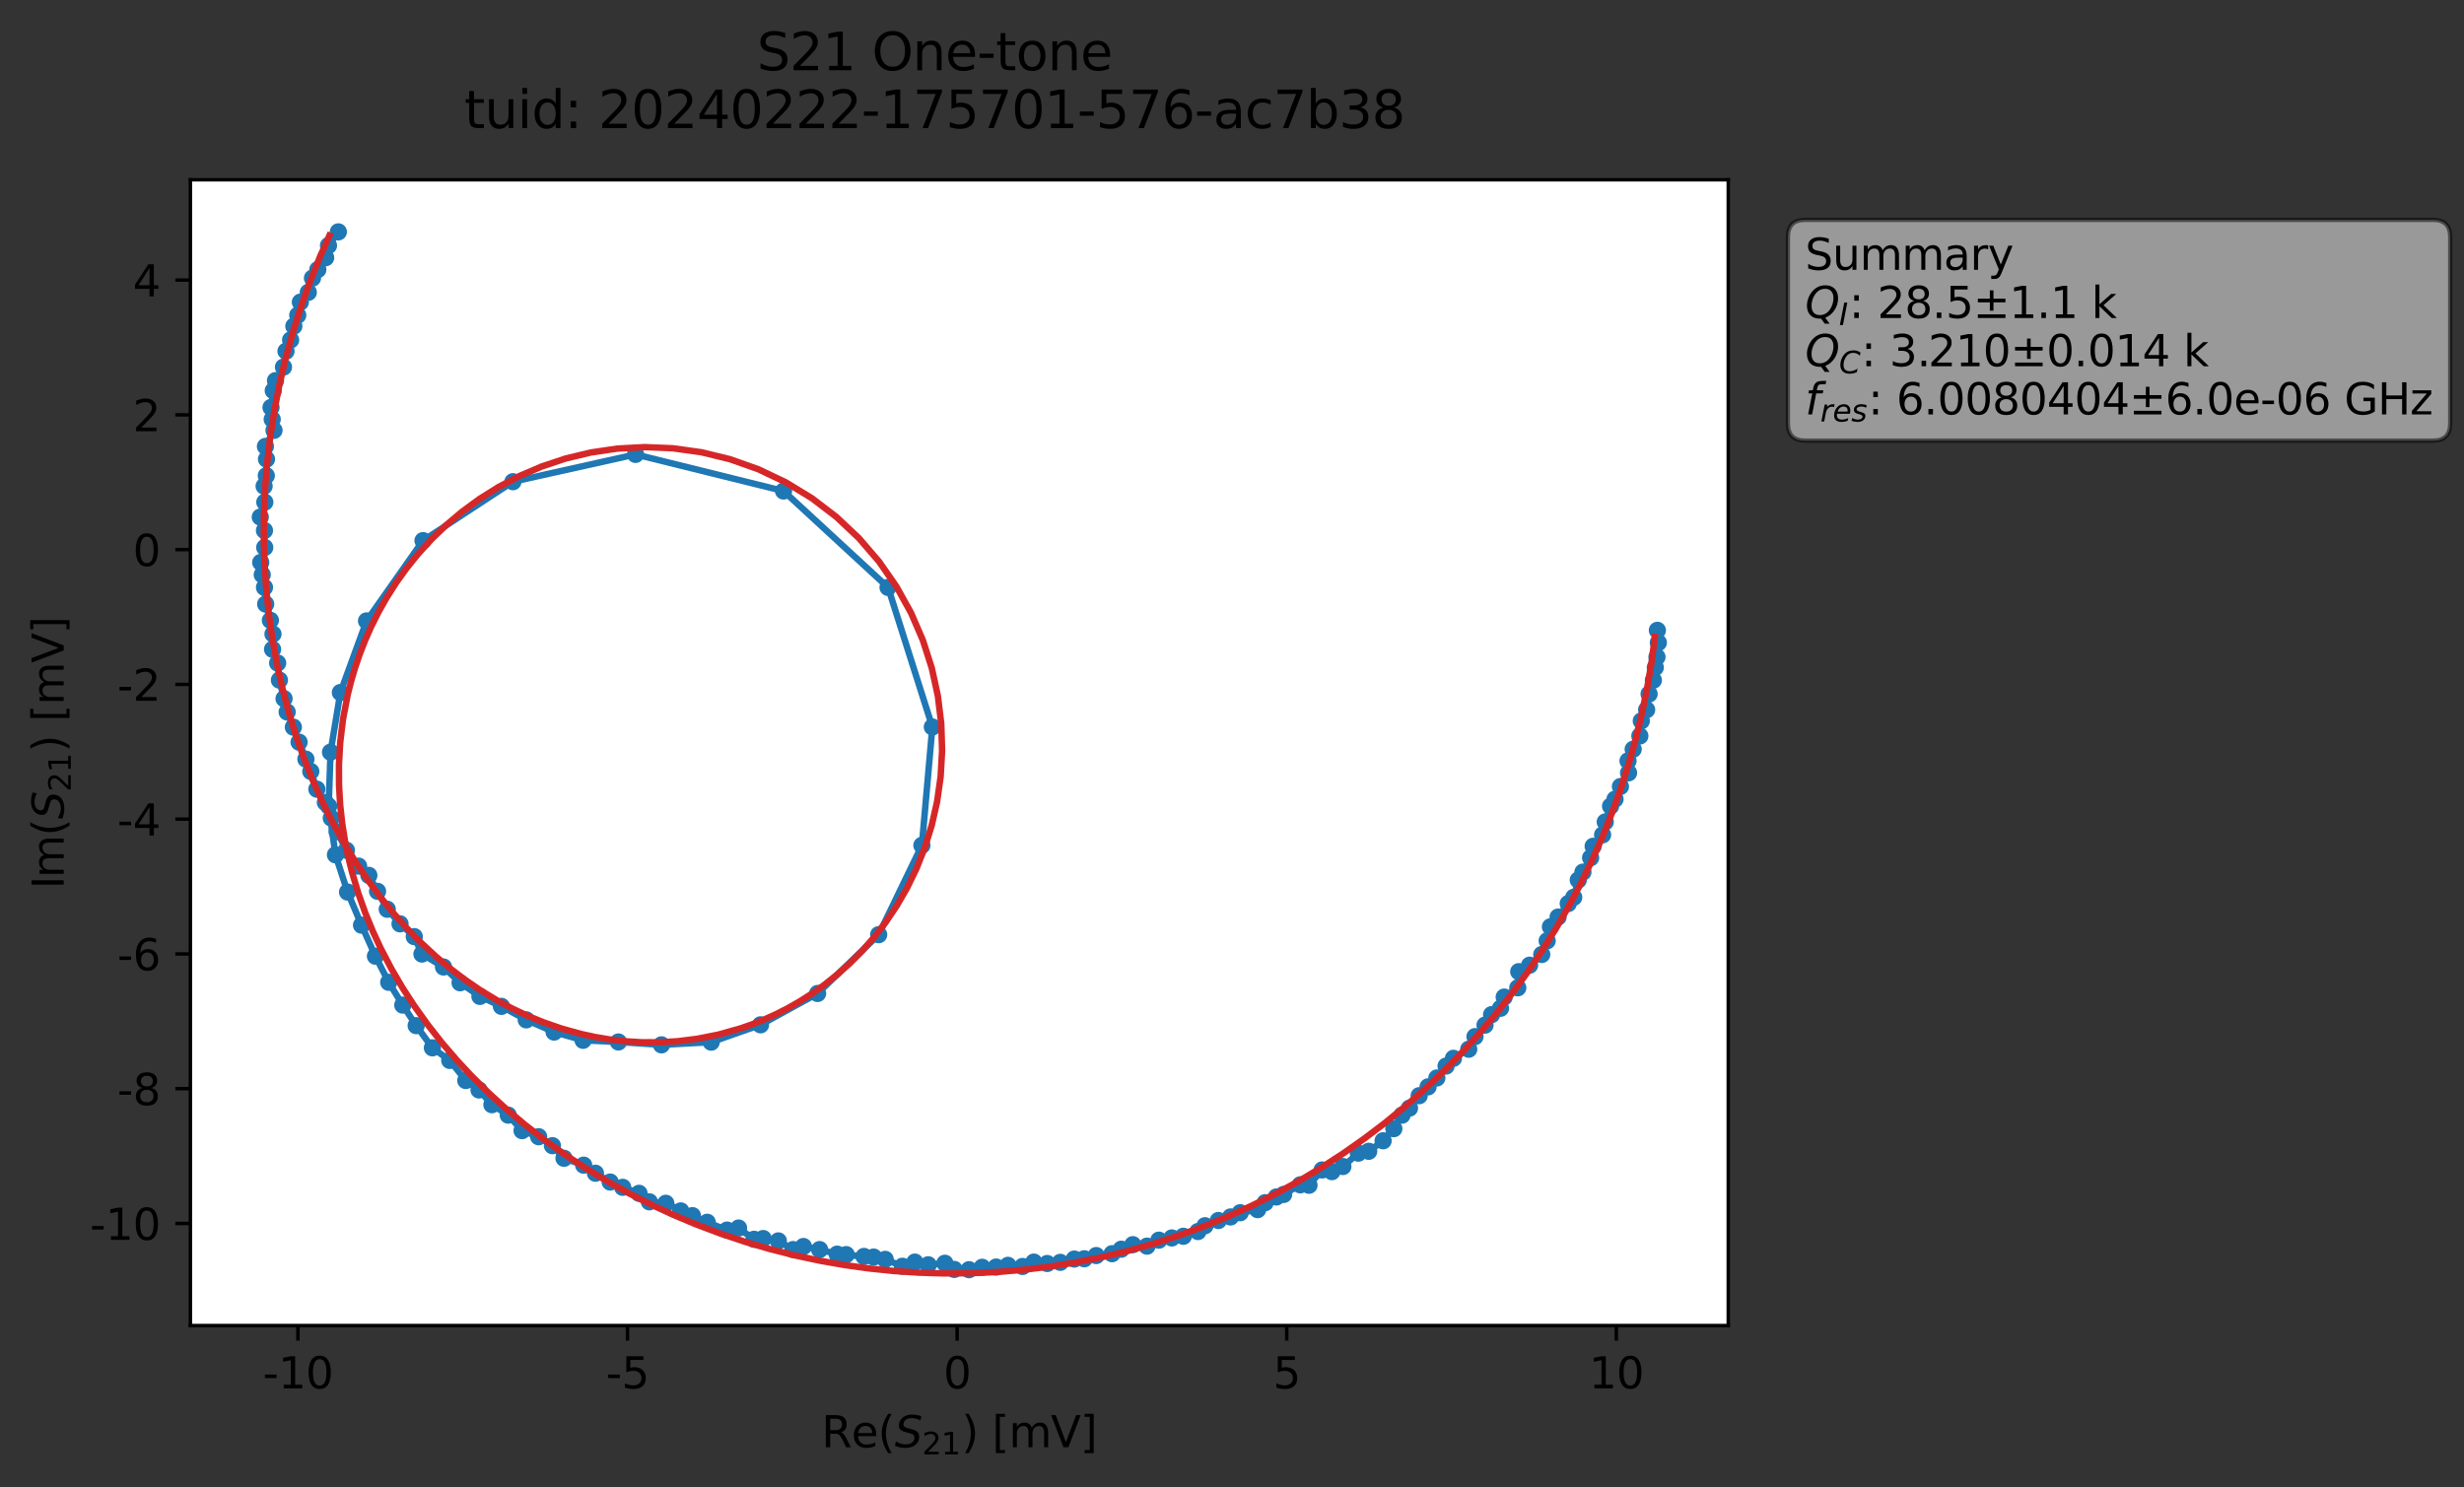 <?xml version="1.0" encoding="utf-8" standalone="no"?>
<!DOCTYPE svg PUBLIC "-//W3C//DTD SVG 1.1//EN"
  "http://www.w3.org/Graphics/SVG/1.1/DTD/svg11.dtd">
<svg xmlns:xlink="http://www.w3.org/1999/xlink" width="572.187pt" height="345.428pt" viewBox="0 0 572.187 345.428" xmlns="http://www.w3.org/2000/svg" version="1.1">
 <rect x="0" y="0" width="572.187" height="345.428" fill="#333333" stroke="none"/>
 <defs>
  <style type="text/css">*{stroke-linejoin: round; stroke-linecap: butt}</style>
 </defs>
 <g id="figure_1">
  <g id="patch_1">
   <path d="M 0 345.428 
L 572.187 345.428 
L 572.187 -0 
L 0 -0 
L 0 345.428 
z
" style="fill: none; opacity: 0"/>
  </g>
  <g id="axes_1">
   <g id="patch_2">
    <path d="M 44.211 307.872 
L 401.331 307.872 
L 401.331 41.76 
L 44.211 41.76 
z
" style="fill: #ffffff"/>
   </g>
   <g id="matplotlib.axis_1">
    <g id="xtick_1">
     <g id="line2d_1">
      <defs>
       <path id="m7e0d17cc05" d="M 0 0 
L 0 3.5 
" style="stroke: #000000; stroke-width: 0.8"/>
      </defs>
      <g>
       <use xlink:href="#m7e0d17cc05" x="69.181" y="307.872" style="stroke: #000000; stroke-width: 0.8"/>
      </g>
     </g>
     <g id="text_1">
      <!-- -10 -->
      <g transform="translate(61.014 322.47) scale(0.1 -0.1)">
       <defs>
        <path id="DejaVuSans-2d" d="M 313 2009 
L 1997 2009 
L 1997 1497 
L 313 1497 
L 313 2009 
z
" transform="scale(0.016)"/>
        <path id="DejaVuSans-31" d="M 794 531 
L 1825 531 
L 1825 4091 
L 703 3866 
L 703 4441 
L 1819 4666 
L 2450 4666 
L 2450 531 
L 3481 531 
L 3481 0 
L 794 0 
L 794 531 
z
" transform="scale(0.016)"/>
        <path id="DejaVuSans-30" d="M 2034 4250 
Q 1547 4250 1301 3770 
Q 1056 3291 1056 2328 
Q 1056 1369 1301 889 
Q 1547 409 2034 409 
Q 2525 409 2770 889 
Q 3016 1369 3016 2328 
Q 3016 3291 2770 3770 
Q 2525 4250 2034 4250 
z
M 2034 4750 
Q 2819 4750 3233 4129 
Q 3647 3509 3647 2328 
Q 3647 1150 3233 529 
Q 2819 -91 2034 -91 
Q 1250 -91 836 529 
Q 422 1150 422 2328 
Q 422 3509 836 4129 
Q 1250 4750 2034 4750 
z
" transform="scale(0.016)"/>
       </defs>
       <use xlink:href="#DejaVuSans-2d"/>
       <use xlink:href="#DejaVuSans-31" x="36.084"/>
       <use xlink:href="#DejaVuSans-30" x="99.707"/>
      </g>
     </g>
    </g>
    <g id="xtick_2">
     <g id="line2d_2">
      <g>
       <use xlink:href="#m7e0d17cc05" x="145.721" y="307.872" style="stroke: #000000; stroke-width: 0.8"/>
      </g>
     </g>
     <g id="text_2">
      <!-- -5 -->
      <g transform="translate(140.736 322.47) scale(0.1 -0.1)">
       <defs>
        <path id="DejaVuSans-35" d="M 691 4666 
L 3169 4666 
L 3169 4134 
L 1269 4134 
L 1269 2991 
Q 1406 3038 1543 3061 
Q 1681 3084 1819 3084 
Q 2600 3084 3056 2656 
Q 3513 2228 3513 1497 
Q 3513 744 3044 326 
Q 2575 -91 1722 -91 
Q 1428 -91 1123 -41 
Q 819 9 494 109 
L 494 744 
Q 775 591 1075 516 
Q 1375 441 1709 441 
Q 2250 441 2565 725 
Q 2881 1009 2881 1497 
Q 2881 1984 2565 2268 
Q 2250 2553 1709 2553 
Q 1456 2553 1204 2497 
Q 953 2441 691 2322 
L 691 4666 
z
" transform="scale(0.016)"/>
       </defs>
       <use xlink:href="#DejaVuSans-2d"/>
       <use xlink:href="#DejaVuSans-35" x="36.084"/>
      </g>
     </g>
    </g>
    <g id="xtick_3">
     <g id="line2d_3">
      <g>
       <use xlink:href="#m7e0d17cc05" x="222.262" y="307.872" style="stroke: #000000; stroke-width: 0.8"/>
      </g>
     </g>
     <g id="text_3">
      <!-- 0 -->
      <g transform="translate(219.081 322.47) scale(0.1 -0.1)">
       <use xlink:href="#DejaVuSans-30"/>
      </g>
     </g>
    </g>
    <g id="xtick_4">
     <g id="line2d_4">
      <g>
       <use xlink:href="#m7e0d17cc05" x="298.802" y="307.872" style="stroke: #000000; stroke-width: 0.8"/>
      </g>
     </g>
     <g id="text_4">
      <!-- 5 -->
      <g transform="translate(295.621 322.47) scale(0.1 -0.1)">
       <use xlink:href="#DejaVuSans-35"/>
      </g>
     </g>
    </g>
    <g id="xtick_5">
     <g id="line2d_5">
      <g>
       <use xlink:href="#m7e0d17cc05" x="375.343" y="307.872" style="stroke: #000000; stroke-width: 0.8"/>
      </g>
     </g>
     <g id="text_5">
      <!-- 10 -->
      <g transform="translate(368.98 322.47) scale(0.1 -0.1)">
       <use xlink:href="#DejaVuSans-31"/>
       <use xlink:href="#DejaVuSans-30" x="63.623"/>
      </g>
     </g>
    </g>
    <g id="text_6">
     <!-- Re$(S_{21})$ [mV] -->
     <g transform="translate(190.771 336.149) scale(0.1 -0.1)">
      <defs>
       <path id="DejaVuSans-52" d="M 2841 2188 
Q 3044 2119 3236 1894 
Q 3428 1669 3622 1275 
L 4263 0 
L 3584 0 
L 2988 1197 
Q 2756 1666 2539 1819 
Q 2322 1972 1947 1972 
L 1259 1972 
L 1259 0 
L 628 0 
L 628 4666 
L 2053 4666 
Q 2853 4666 3247 4331 
Q 3641 3997 3641 3322 
Q 3641 2881 3436 2590 
Q 3231 2300 2841 2188 
z
M 1259 4147 
L 1259 2491 
L 2053 2491 
Q 2509 2491 2742 2702 
Q 2975 2913 2975 3322 
Q 2975 3731 2742 3939 
Q 2509 4147 2053 4147 
L 1259 4147 
z
" transform="scale(0.016)"/>
       <path id="DejaVuSans-65" d="M 3597 1894 
L 3597 1613 
L 953 1613 
Q 991 1019 1311 708 
Q 1631 397 2203 397 
Q 2534 397 2845 478 
Q 3156 559 3463 722 
L 3463 178 
Q 3153 47 2828 -22 
Q 2503 -91 2169 -91 
Q 1331 -91 842 396 
Q 353 884 353 1716 
Q 353 2575 817 3079 
Q 1281 3584 2069 3584 
Q 2775 3584 3186 3129 
Q 3597 2675 3597 1894 
z
M 3022 2063 
Q 3016 2534 2758 2815 
Q 2500 3097 2075 3097 
Q 1594 3097 1305 2825 
Q 1016 2553 972 2059 
L 3022 2063 
z
" transform="scale(0.016)"/>
       <path id="DejaVuSans-28" d="M 1984 4856 
Q 1566 4138 1362 3434 
Q 1159 2731 1159 2009 
Q 1159 1288 1364 580 
Q 1569 -128 1984 -844 
L 1484 -844 
Q 1016 -109 783 600 
Q 550 1309 550 2009 
Q 550 2706 781 3412 
Q 1013 4119 1484 4856 
L 1984 4856 
z
" transform="scale(0.016)"/>
       <path id="DejaVuSans-Oblique-53" d="M 3859 4513 
L 3738 3897 
Q 3422 4066 3111 4152 
Q 2800 4238 2509 4238 
Q 1944 4238 1609 3991 
Q 1275 3744 1275 3334 
Q 1275 3109 1398 2989 
Q 1522 2869 2034 2731 
L 2413 2638 
Q 3053 2472 3303 2217 
Q 3553 1963 3553 1503 
Q 3553 797 2998 353 
Q 2444 -91 1538 -91 
Q 1166 -91 791 -17 
Q 416 56 38 206 
L 166 856 
Q 513 641 861 531 
Q 1209 422 1556 422 
Q 2147 422 2503 684 
Q 2859 947 2859 1369 
Q 2859 1650 2717 1795 
Q 2575 1941 2106 2059 
L 1728 2156 
Q 1081 2325 845 2545 
Q 609 2766 609 3163 
Q 609 3859 1145 4304 
Q 1681 4750 2541 4750 
Q 2875 4750 3203 4690 
Q 3531 4631 3859 4513 
z
" transform="scale(0.016)"/>
       <path id="DejaVuSans-32" d="M 1228 531 
L 3431 531 
L 3431 0 
L 469 0 
L 469 531 
Q 828 903 1448 1529 
Q 2069 2156 2228 2338 
Q 2531 2678 2651 2914 
Q 2772 3150 2772 3378 
Q 2772 3750 2511 3984 
Q 2250 4219 1831 4219 
Q 1534 4219 1204 4116 
Q 875 4013 500 3803 
L 500 4441 
Q 881 4594 1212 4672 
Q 1544 4750 1819 4750 
Q 2544 4750 2975 4387 
Q 3406 4025 3406 3419 
Q 3406 3131 3298 2873 
Q 3191 2616 2906 2266 
Q 2828 2175 2409 1742 
Q 1991 1309 1228 531 
z
" transform="scale(0.016)"/>
       <path id="DejaVuSans-29" d="M 513 4856 
L 1013 4856 
Q 1481 4119 1714 3412 
Q 1947 2706 1947 2009 
Q 1947 1309 1714 600 
Q 1481 -109 1013 -844 
L 513 -844 
Q 928 -128 1133 580 
Q 1338 1288 1338 2009 
Q 1338 2731 1133 3434 
Q 928 4138 513 4856 
z
" transform="scale(0.016)"/>
       <path id="DejaVuSans-20" transform="scale(0.016)"/>
       <path id="DejaVuSans-5b" d="M 550 4863 
L 1875 4863 
L 1875 4416 
L 1125 4416 
L 1125 -397 
L 1875 -397 
L 1875 -844 
L 550 -844 
L 550 4863 
z
" transform="scale(0.016)"/>
       <path id="DejaVuSans-6d" d="M 3328 2828 
Q 3544 3216 3844 3400 
Q 4144 3584 4550 3584 
Q 5097 3584 5394 3201 
Q 5691 2819 5691 2113 
L 5691 0 
L 5113 0 
L 5113 2094 
Q 5113 2597 4934 2840 
Q 4756 3084 4391 3084 
Q 3944 3084 3684 2787 
Q 3425 2491 3425 1978 
L 3425 0 
L 2847 0 
L 2847 2094 
Q 2847 2600 2669 2842 
Q 2491 3084 2119 3084 
Q 1678 3084 1418 2786 
Q 1159 2488 1159 1978 
L 1159 0 
L 581 0 
L 581 3500 
L 1159 3500 
L 1159 2956 
Q 1356 3278 1631 3431 
Q 1906 3584 2284 3584 
Q 2666 3584 2933 3390 
Q 3200 3197 3328 2828 
z
" transform="scale(0.016)"/>
       <path id="DejaVuSans-56" d="M 1831 0 
L 50 4666 
L 709 4666 
L 2188 738 
L 3669 4666 
L 4325 4666 
L 2547 0 
L 1831 0 
z
" transform="scale(0.016)"/>
       <path id="DejaVuSans-5d" d="M 1947 4863 
L 1947 -844 
L 622 -844 
L 622 -397 
L 1369 -397 
L 1369 4416 
L 622 4416 
L 622 4863 
L 1947 4863 
z
" transform="scale(0.016)"/>
      </defs>
      <use xlink:href="#DejaVuSans-52" transform="translate(0 0.016)"/>
      <use xlink:href="#DejaVuSans-65" transform="translate(69.482 0.016)"/>
      <use xlink:href="#DejaVuSans-28" transform="translate(131.006 0.016)"/>
      <use xlink:href="#DejaVuSans-Oblique-53" transform="translate(170.02 0.016)"/>
      <use xlink:href="#DejaVuSans-32" transform="translate(233.496 -16.391) scale(0.7)"/>
      <use xlink:href="#DejaVuSans-31" transform="translate(278.032 -16.391) scale(0.7)"/>
      <use xlink:href="#DejaVuSans-29" transform="translate(325.303 0.016)"/>
      <use xlink:href="#DejaVuSans-20" transform="translate(364.316 0.016)"/>
      <use xlink:href="#DejaVuSans-5b" transform="translate(396.104 0.016)"/>
      <use xlink:href="#DejaVuSans-6d" transform="translate(435.117 0.016)"/>
      <use xlink:href="#DejaVuSans-56" transform="translate(532.529 0.016)"/>
      <use xlink:href="#DejaVuSans-5d" transform="translate(600.938 0.016)"/>
     </g>
    </g>
   </g>
   <g id="matplotlib.axis_2">
    <g id="ytick_1">
     <g id="line2d_6">
      <defs>
       <path id="meb78b8a17d" d="M 0 0 
L -3.5 0 
" style="stroke: #000000; stroke-width: 0.8"/>
      </defs>
      <g>
       <use xlink:href="#meb78b8a17d" x="44.211" y="284.166" style="stroke: #000000; stroke-width: 0.8"/>
      </g>
     </g>
     <g id="text_7">
      <!-- -10 -->
      <g transform="translate(20.878 287.966) scale(0.1 -0.1)">
       <use xlink:href="#DejaVuSans-2d"/>
       <use xlink:href="#DejaVuSans-31" x="36.084"/>
       <use xlink:href="#DejaVuSans-30" x="99.707"/>
      </g>
     </g>
    </g>
    <g id="ytick_2">
     <g id="line2d_7">
      <g>
       <use xlink:href="#meb78b8a17d" x="44.211" y="252.864" style="stroke: #000000; stroke-width: 0.8"/>
      </g>
     </g>
     <g id="text_8">
      <!-- -8 -->
      <g transform="translate(27.241 256.663) scale(0.1 -0.1)">
       <defs>
        <path id="DejaVuSans-38" d="M 2034 2216 
Q 1584 2216 1326 1975 
Q 1069 1734 1069 1313 
Q 1069 891 1326 650 
Q 1584 409 2034 409 
Q 2484 409 2743 651 
Q 3003 894 3003 1313 
Q 3003 1734 2745 1975 
Q 2488 2216 2034 2216 
z
M 1403 2484 
Q 997 2584 770 2862 
Q 544 3141 544 3541 
Q 544 4100 942 4425 
Q 1341 4750 2034 4750 
Q 2731 4750 3128 4425 
Q 3525 4100 3525 3541 
Q 3525 3141 3298 2862 
Q 3072 2584 2669 2484 
Q 3125 2378 3379 2068 
Q 3634 1759 3634 1313 
Q 3634 634 3220 271 
Q 2806 -91 2034 -91 
Q 1263 -91 848 271 
Q 434 634 434 1313 
Q 434 1759 690 2068 
Q 947 2378 1403 2484 
z
M 1172 3481 
Q 1172 3119 1398 2916 
Q 1625 2713 2034 2713 
Q 2441 2713 2670 2916 
Q 2900 3119 2900 3481 
Q 2900 3844 2670 4047 
Q 2441 4250 2034 4250 
Q 1625 4250 1398 4047 
Q 1172 3844 1172 3481 
z
" transform="scale(0.016)"/>
       </defs>
       <use xlink:href="#DejaVuSans-2d"/>
       <use xlink:href="#DejaVuSans-38" x="36.084"/>
      </g>
     </g>
    </g>
    <g id="ytick_3">
     <g id="line2d_8">
      <g>
       <use xlink:href="#meb78b8a17d" x="44.211" y="221.562" style="stroke: #000000; stroke-width: 0.8"/>
      </g>
     </g>
     <g id="text_9">
      <!-- -6 -->
      <g transform="translate(27.241 225.361) scale(0.1 -0.1)">
       <defs>
        <path id="DejaVuSans-36" d="M 2113 2584 
Q 1688 2584 1439 2293 
Q 1191 2003 1191 1497 
Q 1191 994 1439 701 
Q 1688 409 2113 409 
Q 2538 409 2786 701 
Q 3034 994 3034 1497 
Q 3034 2003 2786 2293 
Q 2538 2584 2113 2584 
z
M 3366 4563 
L 3366 3988 
Q 3128 4100 2886 4159 
Q 2644 4219 2406 4219 
Q 1781 4219 1451 3797 
Q 1122 3375 1075 2522 
Q 1259 2794 1537 2939 
Q 1816 3084 2150 3084 
Q 2853 3084 3261 2657 
Q 3669 2231 3669 1497 
Q 3669 778 3244 343 
Q 2819 -91 2113 -91 
Q 1303 -91 875 529 
Q 447 1150 447 2328 
Q 447 3434 972 4092 
Q 1497 4750 2381 4750 
Q 2619 4750 2861 4703 
Q 3103 4656 3366 4563 
z
" transform="scale(0.016)"/>
       </defs>
       <use xlink:href="#DejaVuSans-2d"/>
       <use xlink:href="#DejaVuSans-36" x="36.084"/>
      </g>
     </g>
    </g>
    <g id="ytick_4">
     <g id="line2d_9">
      <g>
       <use xlink:href="#meb78b8a17d" x="44.211" y="190.259" style="stroke: #000000; stroke-width: 0.8"/>
      </g>
     </g>
     <g id="text_10">
      <!-- -4 -->
      <g transform="translate(27.241 194.058) scale(0.1 -0.1)">
       <defs>
        <path id="DejaVuSans-34" d="M 2419 4116 
L 825 1625 
L 2419 1625 
L 2419 4116 
z
M 2253 4666 
L 3047 4666 
L 3047 1625 
L 3713 1625 
L 3713 1100 
L 3047 1100 
L 3047 0 
L 2419 0 
L 2419 1100 
L 313 1100 
L 313 1709 
L 2253 4666 
z
" transform="scale(0.016)"/>
       </defs>
       <use xlink:href="#DejaVuSans-2d"/>
       <use xlink:href="#DejaVuSans-34" x="36.084"/>
      </g>
     </g>
    </g>
    <g id="ytick_5">
     <g id="line2d_10">
      <g>
       <use xlink:href="#meb78b8a17d" x="44.211" y="158.957" style="stroke: #000000; stroke-width: 0.8"/>
      </g>
     </g>
     <g id="text_11">
      <!-- -2 -->
      <g transform="translate(27.241 162.756) scale(0.1 -0.1)">
       <use xlink:href="#DejaVuSans-2d"/>
       <use xlink:href="#DejaVuSans-32" x="36.084"/>
      </g>
     </g>
    </g>
    <g id="ytick_6">
     <g id="line2d_11">
      <g>
       <use xlink:href="#meb78b8a17d" x="44.211" y="127.655" style="stroke: #000000; stroke-width: 0.8"/>
      </g>
     </g>
     <g id="text_12">
      <!-- 0 -->
      <g transform="translate(30.848 131.454) scale(0.1 -0.1)">
       <use xlink:href="#DejaVuSans-30"/>
      </g>
     </g>
    </g>
    <g id="ytick_7">
     <g id="line2d_12">
      <g>
       <use xlink:href="#meb78b8a17d" x="44.211" y="96.352" style="stroke: #000000; stroke-width: 0.8"/>
      </g>
     </g>
     <g id="text_13">
      <!-- 2 -->
      <g transform="translate(30.848 100.151) scale(0.1 -0.1)">
       <use xlink:href="#DejaVuSans-32"/>
      </g>
     </g>
    </g>
    <g id="ytick_8">
     <g id="line2d_13">
      <g>
       <use xlink:href="#meb78b8a17d" x="44.211" y="65.05" style="stroke: #000000; stroke-width: 0.8"/>
      </g>
     </g>
     <g id="text_14">
      <!-- 4 -->
      <g transform="translate(30.848 68.849) scale(0.1 -0.1)">
       <use xlink:href="#DejaVuSans-34"/>
      </g>
     </g>
    </g>
    <g id="text_15">
     <!-- Im$(S_{21})$ [mV] -->
     <g transform="translate(14.798 206.466) rotate(-90) scale(0.1 -0.1)">
      <defs>
       <path id="DejaVuSans-49" d="M 628 4666 
L 1259 4666 
L 1259 0 
L 628 0 
L 628 4666 
z
" transform="scale(0.016)"/>
      </defs>
      <use xlink:href="#DejaVuSans-49" transform="translate(0 0.016)"/>
      <use xlink:href="#DejaVuSans-6d" transform="translate(25.867 0.016)"/>
      <use xlink:href="#DejaVuSans-28" transform="translate(123.279 0.016)"/>
      <use xlink:href="#DejaVuSans-Oblique-53" transform="translate(162.293 0.016)"/>
      <use xlink:href="#DejaVuSans-32" transform="translate(225.77 -16.391) scale(0.7)"/>
      <use xlink:href="#DejaVuSans-31" transform="translate(270.306 -16.391) scale(0.7)"/>
      <use xlink:href="#DejaVuSans-29" transform="translate(317.576 0.016)"/>
      <use xlink:href="#DejaVuSans-20" transform="translate(356.59 0.016)"/>
      <use xlink:href="#DejaVuSans-5b" transform="translate(388.377 0.016)"/>
      <use xlink:href="#DejaVuSans-6d" transform="translate(427.391 0.016)"/>
      <use xlink:href="#DejaVuSans-56" transform="translate(524.803 0.016)"/>
      <use xlink:href="#DejaVuSans-5d" transform="translate(593.211 0.016)"/>
     </g>
    </g>
   </g>
   <g id="line2d_14">
    <path d="M 384.873 146.401 
L 385.098 149.261 
L 384.781 152.597 
L 383.945 157.985 
L 382.954 161.18 
L 382.381 164.847 
L 381.14 167.45 
L 380.802 170.938 
L 379.255 174.018 
L 378.057 176.721 
L 378.181 179.497 
L 376.296 182.677 
L 375.04 185.616 
L 374.007 187.249 
L 372.768 190.906 
L 372.156 193.898 
L 369.959 196.554 
L 369.372 199.227 
L 366.502 204.397 
L 365.45 208.412 
L 364.176 209.858 
L 360.038 215.26 
L 359.282 218.512 
L 358.024 221.687 
L 355.205 224.173 
L 352.682 225.68 
L 352.456 229.431 
L 349.304 231.582 
L 348.448 234.182 
L 346.376 235.664 
L 344.853 238.097 
L 342.522 240.767 
L 341.069 243.688 
L 337.523 245.804 
L 335.806 247.608 
L 333.665 250.37 
L 329.56 254.486 
L 327.311 257.371 
L 325.571 259.006 
L 323.674 262.143 
L 321.185 264.957 
L 317.838 267.401 
L 315.429 267.831 
L 311.838 270.937 
L 309.298 272.127 
L 307.018 271.736 
L 303.973 275.288 
L 301.943 275.188 
L 298.083 277.425 
L 296.388 278.012 
L 293.794 279.331 
L 292.048 280.95 
L 287.995 281.67 
L 285.752 282.651 
L 282.928 283.479 
L 279.828 284.686 
L 278.183 286.038 
L 274.794 287.136 
L 269.114 288.043 
L 266.351 289.43 
L 263.067 289.087 
L 260.378 290.143 
L 258.242 291.185 
L 254.566 291.616 
L 251.795 292.363 
L 249.47 292.431 
L 246.214 293.196 
L 243.181 293.462 
L 240.072 293.138 
L 237.447 294.152 
L 234.076 293.889 
L 231.328 294.284 
L 228.077 294.34 
L 225.028 294.902 
L 221.589 294.84 
L 219.42 293.404 
L 215.554 293.763 
L 212.453 293.139 
L 209.56 294.099 
L 205.562 292.503 
L 202.876 291.971 
L 200.632 291.821 
L 194.406 291.29 
L 190.326 290.228 
L 186.568 289.515 
L 184.16 290.225 
L 180.748 288.215 
L 177.229 287.669 
L 175.103 287.842 
L 171.509 285.224 
L 168.838 285.7 
L 164.232 283.89 
L 154.615 279.478 
L 150.793 279.137 
L 148.391 277.162 
L 144.601 275.77 
L 141.698 274.544 
L 138.275 272.497 
L 135.54 270.622 
L 130.968 269.021 
L 128.283 266.096 
L 125.086 264.016 
L 121.232 262.603 
L 118.022 259.005 
L 114.227 256.578 
L 111.237 253.157 
L 108.166 250.964 
L 104.437 246.294 
L 100.41 243.367 
L 96.643 238.216 
L 93.536 233.449 
L 90.269 228.153 
L 87.184 222.087 
L 83.954 214.88 
L 80.712 207.192 
L 77.899 198.538 
L 76.33 187.244 
L 76.752 174.705 
L 79.043 160.843 
L 85.117 144.215 
L 98.229 125.566 
L 119.111 111.881 
L 147.59 105.542 
L 181.952 114.045 
L 206.223 136.43 
L 216.509 168.849 
L 214.081 196.341 
L 204.045 217.087 
L 189.862 230.744 
L 176.609 238.026 
L 165.155 242.051 
L 153.607 242.678 
L 143.607 242.01 
L 135.4 241.626 
L 128.669 239.709 
L 122.201 236.871 
L 116.442 233.739 
L 111.446 231.424 
L 106.835 228.257 
L 102.994 224.597 
L 97.982 221.586 
L 96.202 217.541 
L 92.894 214.57 
L 89.927 211.18 
L 85.654 203.312 
L 83.276 201.169 
L 80.439 197.473 
L 78.275 193.179 
L 76.934 190.004 
L 75.553 186.387 
L 73.587 183.297 
L 72.171 179.179 
L 66.683 165.371 
L 64.885 157.962 
L 64.476 153.997 
L 63.297 150.806 
L 63.391 147.259 
L 62.789 144.074 
L 61.697 140.308 
L 61.421 136.434 
L 60.9 133.494 
L 60.549 130.627 
L 61.475 127.16 
L 61.415 123.211 
L 60.444 120.098 
L 61.493 116.638 
L 61.334 112.922 
L 61.841 110.483 
L 61.887 106.639 
L 61.641 103.687 
L 63.631 99.956 
L 63.212 97.388 
L 62.936 94.636 
L 63.456 90.728 
L 63.976 88.412 
L 65.829 85.264 
L 66.415 81.571 
L 67.487 78.958 
L 68.234 75.758 
L 69.141 73.208 
L 69.753 70.173 
L 71.593 67.896 
L 72.561 64.594 
L 75.623 59.854 
L 76.28 57.025 
L 78.569 53.856 
L 78.569 53.856 
" clip-path="url(#p214b7c27a7)" style="fill: none; stroke: #1f77b4; stroke-width: 1.5; stroke-linecap: square"/>
    <defs>
     <path id="m7139cc0b7d" d="M 0 1.5 
C 0.398 1.5 0.779 1.342 1.061 1.061 
C 1.342 0.779 1.5 0.398 1.5 0 
C 1.5 -0.398 1.342 -0.779 1.061 -1.061 
C 0.779 -1.342 0.398 -1.5 0 -1.5 
C -0.398 -1.5 -0.779 -1.342 -1.061 -1.061 
C -1.342 -0.779 -1.5 -0.398 -1.5 0 
C -1.5 0.398 -1.342 0.779 -1.061 1.061 
C -0.779 1.342 -0.398 1.5 0 1.5 
z
" style="stroke: #1f77b4"/>
    </defs>
    <g clip-path="url(#p214b7c27a7)">
     <use xlink:href="#m7139cc0b7d" x="384.873" y="146.401" style="fill: #1f77b4; stroke: #1f77b4"/>
     <use xlink:href="#m7139cc0b7d" x="385.098" y="149.261" style="fill: #1f77b4; stroke: #1f77b4"/>
     <use xlink:href="#m7139cc0b7d" x="384.781" y="152.597" style="fill: #1f77b4; stroke: #1f77b4"/>
     <use xlink:href="#m7139cc0b7d" x="384.388" y="155.034" style="fill: #1f77b4; stroke: #1f77b4"/>
     <use xlink:href="#m7139cc0b7d" x="383.945" y="157.985" style="fill: #1f77b4; stroke: #1f77b4"/>
     <use xlink:href="#m7139cc0b7d" x="382.954" y="161.18" style="fill: #1f77b4; stroke: #1f77b4"/>
     <use xlink:href="#m7139cc0b7d" x="382.381" y="164.847" style="fill: #1f77b4; stroke: #1f77b4"/>
     <use xlink:href="#m7139cc0b7d" x="381.14" y="167.45" style="fill: #1f77b4; stroke: #1f77b4"/>
     <use xlink:href="#m7139cc0b7d" x="380.802" y="170.938" style="fill: #1f77b4; stroke: #1f77b4"/>
     <use xlink:href="#m7139cc0b7d" x="379.255" y="174.018" style="fill: #1f77b4; stroke: #1f77b4"/>
     <use xlink:href="#m7139cc0b7d" x="378.057" y="176.721" style="fill: #1f77b4; stroke: #1f77b4"/>
     <use xlink:href="#m7139cc0b7d" x="378.181" y="179.497" style="fill: #1f77b4; stroke: #1f77b4"/>
     <use xlink:href="#m7139cc0b7d" x="376.296" y="182.677" style="fill: #1f77b4; stroke: #1f77b4"/>
     <use xlink:href="#m7139cc0b7d" x="375.04" y="185.616" style="fill: #1f77b4; stroke: #1f77b4"/>
     <use xlink:href="#m7139cc0b7d" x="374.007" y="187.249" style="fill: #1f77b4; stroke: #1f77b4"/>
     <use xlink:href="#m7139cc0b7d" x="372.768" y="190.906" style="fill: #1f77b4; stroke: #1f77b4"/>
     <use xlink:href="#m7139cc0b7d" x="372.156" y="193.898" style="fill: #1f77b4; stroke: #1f77b4"/>
     <use xlink:href="#m7139cc0b7d" x="369.959" y="196.554" style="fill: #1f77b4; stroke: #1f77b4"/>
     <use xlink:href="#m7139cc0b7d" x="369.372" y="199.227" style="fill: #1f77b4; stroke: #1f77b4"/>
     <use xlink:href="#m7139cc0b7d" x="367.583" y="202.563" style="fill: #1f77b4; stroke: #1f77b4"/>
     <use xlink:href="#m7139cc0b7d" x="366.502" y="204.397" style="fill: #1f77b4; stroke: #1f77b4"/>
     <use xlink:href="#m7139cc0b7d" x="365.45" y="208.412" style="fill: #1f77b4; stroke: #1f77b4"/>
     <use xlink:href="#m7139cc0b7d" x="364.176" y="209.858" style="fill: #1f77b4; stroke: #1f77b4"/>
     <use xlink:href="#m7139cc0b7d" x="361.821" y="213.002" style="fill: #1f77b4; stroke: #1f77b4"/>
     <use xlink:href="#m7139cc0b7d" x="360.038" y="215.26" style="fill: #1f77b4; stroke: #1f77b4"/>
     <use xlink:href="#m7139cc0b7d" x="359.282" y="218.512" style="fill: #1f77b4; stroke: #1f77b4"/>
     <use xlink:href="#m7139cc0b7d" x="358.024" y="221.687" style="fill: #1f77b4; stroke: #1f77b4"/>
     <use xlink:href="#m7139cc0b7d" x="355.205" y="224.173" style="fill: #1f77b4; stroke: #1f77b4"/>
     <use xlink:href="#m7139cc0b7d" x="352.682" y="225.68" style="fill: #1f77b4; stroke: #1f77b4"/>
     <use xlink:href="#m7139cc0b7d" x="352.456" y="229.431" style="fill: #1f77b4; stroke: #1f77b4"/>
     <use xlink:href="#m7139cc0b7d" x="349.304" y="231.582" style="fill: #1f77b4; stroke: #1f77b4"/>
     <use xlink:href="#m7139cc0b7d" x="348.448" y="234.182" style="fill: #1f77b4; stroke: #1f77b4"/>
     <use xlink:href="#m7139cc0b7d" x="346.376" y="235.664" style="fill: #1f77b4; stroke: #1f77b4"/>
     <use xlink:href="#m7139cc0b7d" x="344.853" y="238.097" style="fill: #1f77b4; stroke: #1f77b4"/>
     <use xlink:href="#m7139cc0b7d" x="342.522" y="240.767" style="fill: #1f77b4; stroke: #1f77b4"/>
     <use xlink:href="#m7139cc0b7d" x="341.069" y="243.688" style="fill: #1f77b4; stroke: #1f77b4"/>
     <use xlink:href="#m7139cc0b7d" x="337.523" y="245.804" style="fill: #1f77b4; stroke: #1f77b4"/>
     <use xlink:href="#m7139cc0b7d" x="335.806" y="247.608" style="fill: #1f77b4; stroke: #1f77b4"/>
     <use xlink:href="#m7139cc0b7d" x="333.665" y="250.37" style="fill: #1f77b4; stroke: #1f77b4"/>
     <use xlink:href="#m7139cc0b7d" x="331.625" y="252.431" style="fill: #1f77b4; stroke: #1f77b4"/>
     <use xlink:href="#m7139cc0b7d" x="329.56" y="254.486" style="fill: #1f77b4; stroke: #1f77b4"/>
     <use xlink:href="#m7139cc0b7d" x="327.311" y="257.371" style="fill: #1f77b4; stroke: #1f77b4"/>
     <use xlink:href="#m7139cc0b7d" x="325.571" y="259.006" style="fill: #1f77b4; stroke: #1f77b4"/>
     <use xlink:href="#m7139cc0b7d" x="323.674" y="262.143" style="fill: #1f77b4; stroke: #1f77b4"/>
     <use xlink:href="#m7139cc0b7d" x="321.185" y="264.957" style="fill: #1f77b4; stroke: #1f77b4"/>
     <use xlink:href="#m7139cc0b7d" x="317.838" y="267.401" style="fill: #1f77b4; stroke: #1f77b4"/>
     <use xlink:href="#m7139cc0b7d" x="315.429" y="267.831" style="fill: #1f77b4; stroke: #1f77b4"/>
     <use xlink:href="#m7139cc0b7d" x="311.838" y="270.937" style="fill: #1f77b4; stroke: #1f77b4"/>
     <use xlink:href="#m7139cc0b7d" x="309.298" y="272.127" style="fill: #1f77b4; stroke: #1f77b4"/>
     <use xlink:href="#m7139cc0b7d" x="307.018" y="271.736" style="fill: #1f77b4; stroke: #1f77b4"/>
     <use xlink:href="#m7139cc0b7d" x="303.973" y="275.288" style="fill: #1f77b4; stroke: #1f77b4"/>
     <use xlink:href="#m7139cc0b7d" x="301.943" y="275.188" style="fill: #1f77b4; stroke: #1f77b4"/>
     <use xlink:href="#m7139cc0b7d" x="298.083" y="277.425" style="fill: #1f77b4; stroke: #1f77b4"/>
     <use xlink:href="#m7139cc0b7d" x="296.388" y="278.012" style="fill: #1f77b4; stroke: #1f77b4"/>
     <use xlink:href="#m7139cc0b7d" x="293.794" y="279.331" style="fill: #1f77b4; stroke: #1f77b4"/>
     <use xlink:href="#m7139cc0b7d" x="292.048" y="280.95" style="fill: #1f77b4; stroke: #1f77b4"/>
     <use xlink:href="#m7139cc0b7d" x="287.995" y="281.67" style="fill: #1f77b4; stroke: #1f77b4"/>
     <use xlink:href="#m7139cc0b7d" x="285.752" y="282.651" style="fill: #1f77b4; stroke: #1f77b4"/>
     <use xlink:href="#m7139cc0b7d" x="282.928" y="283.479" style="fill: #1f77b4; stroke: #1f77b4"/>
     <use xlink:href="#m7139cc0b7d" x="279.828" y="284.686" style="fill: #1f77b4; stroke: #1f77b4"/>
     <use xlink:href="#m7139cc0b7d" x="278.183" y="286.038" style="fill: #1f77b4; stroke: #1f77b4"/>
     <use xlink:href="#m7139cc0b7d" x="274.794" y="287.136" style="fill: #1f77b4; stroke: #1f77b4"/>
     <use xlink:href="#m7139cc0b7d" x="272.119" y="287.526" style="fill: #1f77b4; stroke: #1f77b4"/>
     <use xlink:href="#m7139cc0b7d" x="269.114" y="288.043" style="fill: #1f77b4; stroke: #1f77b4"/>
     <use xlink:href="#m7139cc0b7d" x="266.351" y="289.43" style="fill: #1f77b4; stroke: #1f77b4"/>
     <use xlink:href="#m7139cc0b7d" x="263.067" y="289.087" style="fill: #1f77b4; stroke: #1f77b4"/>
     <use xlink:href="#m7139cc0b7d" x="260.378" y="290.143" style="fill: #1f77b4; stroke: #1f77b4"/>
     <use xlink:href="#m7139cc0b7d" x="258.242" y="291.185" style="fill: #1f77b4; stroke: #1f77b4"/>
     <use xlink:href="#m7139cc0b7d" x="254.566" y="291.616" style="fill: #1f77b4; stroke: #1f77b4"/>
     <use xlink:href="#m7139cc0b7d" x="251.795" y="292.363" style="fill: #1f77b4; stroke: #1f77b4"/>
     <use xlink:href="#m7139cc0b7d" x="249.47" y="292.431" style="fill: #1f77b4; stroke: #1f77b4"/>
     <use xlink:href="#m7139cc0b7d" x="246.214" y="293.196" style="fill: #1f77b4; stroke: #1f77b4"/>
     <use xlink:href="#m7139cc0b7d" x="243.181" y="293.462" style="fill: #1f77b4; stroke: #1f77b4"/>
     <use xlink:href="#m7139cc0b7d" x="240.072" y="293.138" style="fill: #1f77b4; stroke: #1f77b4"/>
     <use xlink:href="#m7139cc0b7d" x="237.447" y="294.152" style="fill: #1f77b4; stroke: #1f77b4"/>
     <use xlink:href="#m7139cc0b7d" x="234.076" y="293.889" style="fill: #1f77b4; stroke: #1f77b4"/>
     <use xlink:href="#m7139cc0b7d" x="231.328" y="294.284" style="fill: #1f77b4; stroke: #1f77b4"/>
     <use xlink:href="#m7139cc0b7d" x="228.077" y="294.34" style="fill: #1f77b4; stroke: #1f77b4"/>
     <use xlink:href="#m7139cc0b7d" x="225.028" y="294.902" style="fill: #1f77b4; stroke: #1f77b4"/>
     <use xlink:href="#m7139cc0b7d" x="221.589" y="294.84" style="fill: #1f77b4; stroke: #1f77b4"/>
     <use xlink:href="#m7139cc0b7d" x="219.42" y="293.404" style="fill: #1f77b4; stroke: #1f77b4"/>
     <use xlink:href="#m7139cc0b7d" x="215.554" y="293.763" style="fill: #1f77b4; stroke: #1f77b4"/>
     <use xlink:href="#m7139cc0b7d" x="212.453" y="293.139" style="fill: #1f77b4; stroke: #1f77b4"/>
     <use xlink:href="#m7139cc0b7d" x="209.56" y="294.099" style="fill: #1f77b4; stroke: #1f77b4"/>
     <use xlink:href="#m7139cc0b7d" x="205.562" y="292.503" style="fill: #1f77b4; stroke: #1f77b4"/>
     <use xlink:href="#m7139cc0b7d" x="202.876" y="291.971" style="fill: #1f77b4; stroke: #1f77b4"/>
     <use xlink:href="#m7139cc0b7d" x="200.632" y="291.821" style="fill: #1f77b4; stroke: #1f77b4"/>
     <use xlink:href="#m7139cc0b7d" x="196.511" y="291.4" style="fill: #1f77b4; stroke: #1f77b4"/>
     <use xlink:href="#m7139cc0b7d" x="194.406" y="291.29" style="fill: #1f77b4; stroke: #1f77b4"/>
     <use xlink:href="#m7139cc0b7d" x="190.326" y="290.228" style="fill: #1f77b4; stroke: #1f77b4"/>
     <use xlink:href="#m7139cc0b7d" x="186.568" y="289.515" style="fill: #1f77b4; stroke: #1f77b4"/>
     <use xlink:href="#m7139cc0b7d" x="184.16" y="290.225" style="fill: #1f77b4; stroke: #1f77b4"/>
     <use xlink:href="#m7139cc0b7d" x="180.748" y="288.215" style="fill: #1f77b4; stroke: #1f77b4"/>
     <use xlink:href="#m7139cc0b7d" x="177.229" y="287.669" style="fill: #1f77b4; stroke: #1f77b4"/>
     <use xlink:href="#m7139cc0b7d" x="175.103" y="287.842" style="fill: #1f77b4; stroke: #1f77b4"/>
     <use xlink:href="#m7139cc0b7d" x="171.509" y="285.224" style="fill: #1f77b4; stroke: #1f77b4"/>
     <use xlink:href="#m7139cc0b7d" x="168.838" y="285.7" style="fill: #1f77b4; stroke: #1f77b4"/>
     <use xlink:href="#m7139cc0b7d" x="164.232" y="283.89" style="fill: #1f77b4; stroke: #1f77b4"/>
     <use xlink:href="#m7139cc0b7d" x="160.792" y="282.351" style="fill: #1f77b4; stroke: #1f77b4"/>
     <use xlink:href="#m7139cc0b7d" x="158.091" y="281.249" style="fill: #1f77b4; stroke: #1f77b4"/>
     <use xlink:href="#m7139cc0b7d" x="154.615" y="279.478" style="fill: #1f77b4; stroke: #1f77b4"/>
     <use xlink:href="#m7139cc0b7d" x="150.793" y="279.137" style="fill: #1f77b4; stroke: #1f77b4"/>
     <use xlink:href="#m7139cc0b7d" x="148.391" y="277.162" style="fill: #1f77b4; stroke: #1f77b4"/>
     <use xlink:href="#m7139cc0b7d" x="144.601" y="275.77" style="fill: #1f77b4; stroke: #1f77b4"/>
     <use xlink:href="#m7139cc0b7d" x="141.698" y="274.544" style="fill: #1f77b4; stroke: #1f77b4"/>
     <use xlink:href="#m7139cc0b7d" x="138.275" y="272.497" style="fill: #1f77b4; stroke: #1f77b4"/>
     <use xlink:href="#m7139cc0b7d" x="135.54" y="270.622" style="fill: #1f77b4; stroke: #1f77b4"/>
     <use xlink:href="#m7139cc0b7d" x="130.968" y="269.021" style="fill: #1f77b4; stroke: #1f77b4"/>
     <use xlink:href="#m7139cc0b7d" x="128.283" y="266.096" style="fill: #1f77b4; stroke: #1f77b4"/>
     <use xlink:href="#m7139cc0b7d" x="125.086" y="264.016" style="fill: #1f77b4; stroke: #1f77b4"/>
     <use xlink:href="#m7139cc0b7d" x="121.232" y="262.603" style="fill: #1f77b4; stroke: #1f77b4"/>
     <use xlink:href="#m7139cc0b7d" x="118.022" y="259.005" style="fill: #1f77b4; stroke: #1f77b4"/>
     <use xlink:href="#m7139cc0b7d" x="114.227" y="256.578" style="fill: #1f77b4; stroke: #1f77b4"/>
     <use xlink:href="#m7139cc0b7d" x="111.237" y="253.157" style="fill: #1f77b4; stroke: #1f77b4"/>
     <use xlink:href="#m7139cc0b7d" x="108.166" y="250.964" style="fill: #1f77b4; stroke: #1f77b4"/>
     <use xlink:href="#m7139cc0b7d" x="104.437" y="246.294" style="fill: #1f77b4; stroke: #1f77b4"/>
     <use xlink:href="#m7139cc0b7d" x="100.41" y="243.367" style="fill: #1f77b4; stroke: #1f77b4"/>
     <use xlink:href="#m7139cc0b7d" x="96.643" y="238.216" style="fill: #1f77b4; stroke: #1f77b4"/>
     <use xlink:href="#m7139cc0b7d" x="93.536" y="233.449" style="fill: #1f77b4; stroke: #1f77b4"/>
     <use xlink:href="#m7139cc0b7d" x="90.269" y="228.153" style="fill: #1f77b4; stroke: #1f77b4"/>
     <use xlink:href="#m7139cc0b7d" x="87.184" y="222.087" style="fill: #1f77b4; stroke: #1f77b4"/>
     <use xlink:href="#m7139cc0b7d" x="83.954" y="214.88" style="fill: #1f77b4; stroke: #1f77b4"/>
     <use xlink:href="#m7139cc0b7d" x="80.712" y="207.192" style="fill: #1f77b4; stroke: #1f77b4"/>
     <use xlink:href="#m7139cc0b7d" x="77.899" y="198.538" style="fill: #1f77b4; stroke: #1f77b4"/>
     <use xlink:href="#m7139cc0b7d" x="76.33" y="187.244" style="fill: #1f77b4; stroke: #1f77b4"/>
     <use xlink:href="#m7139cc0b7d" x="76.752" y="174.705" style="fill: #1f77b4; stroke: #1f77b4"/>
     <use xlink:href="#m7139cc0b7d" x="79.043" y="160.843" style="fill: #1f77b4; stroke: #1f77b4"/>
     <use xlink:href="#m7139cc0b7d" x="85.117" y="144.215" style="fill: #1f77b4; stroke: #1f77b4"/>
     <use xlink:href="#m7139cc0b7d" x="98.229" y="125.566" style="fill: #1f77b4; stroke: #1f77b4"/>
     <use xlink:href="#m7139cc0b7d" x="119.111" y="111.881" style="fill: #1f77b4; stroke: #1f77b4"/>
     <use xlink:href="#m7139cc0b7d" x="147.59" y="105.542" style="fill: #1f77b4; stroke: #1f77b4"/>
     <use xlink:href="#m7139cc0b7d" x="181.952" y="114.045" style="fill: #1f77b4; stroke: #1f77b4"/>
     <use xlink:href="#m7139cc0b7d" x="206.223" y="136.43" style="fill: #1f77b4; stroke: #1f77b4"/>
     <use xlink:href="#m7139cc0b7d" x="216.509" y="168.849" style="fill: #1f77b4; stroke: #1f77b4"/>
     <use xlink:href="#m7139cc0b7d" x="214.081" y="196.341" style="fill: #1f77b4; stroke: #1f77b4"/>
     <use xlink:href="#m7139cc0b7d" x="204.045" y="217.087" style="fill: #1f77b4; stroke: #1f77b4"/>
     <use xlink:href="#m7139cc0b7d" x="189.862" y="230.744" style="fill: #1f77b4; stroke: #1f77b4"/>
     <use xlink:href="#m7139cc0b7d" x="176.609" y="238.026" style="fill: #1f77b4; stroke: #1f77b4"/>
     <use xlink:href="#m7139cc0b7d" x="165.155" y="242.051" style="fill: #1f77b4; stroke: #1f77b4"/>
     <use xlink:href="#m7139cc0b7d" x="153.607" y="242.678" style="fill: #1f77b4; stroke: #1f77b4"/>
     <use xlink:href="#m7139cc0b7d" x="143.607" y="242.01" style="fill: #1f77b4; stroke: #1f77b4"/>
     <use xlink:href="#m7139cc0b7d" x="135.4" y="241.626" style="fill: #1f77b4; stroke: #1f77b4"/>
     <use xlink:href="#m7139cc0b7d" x="128.669" y="239.709" style="fill: #1f77b4; stroke: #1f77b4"/>
     <use xlink:href="#m7139cc0b7d" x="122.201" y="236.871" style="fill: #1f77b4; stroke: #1f77b4"/>
     <use xlink:href="#m7139cc0b7d" x="116.442" y="233.739" style="fill: #1f77b4; stroke: #1f77b4"/>
     <use xlink:href="#m7139cc0b7d" x="111.446" y="231.424" style="fill: #1f77b4; stroke: #1f77b4"/>
     <use xlink:href="#m7139cc0b7d" x="106.835" y="228.257" style="fill: #1f77b4; stroke: #1f77b4"/>
     <use xlink:href="#m7139cc0b7d" x="102.994" y="224.597" style="fill: #1f77b4; stroke: #1f77b4"/>
     <use xlink:href="#m7139cc0b7d" x="97.982" y="221.586" style="fill: #1f77b4; stroke: #1f77b4"/>
     <use xlink:href="#m7139cc0b7d" x="96.202" y="217.541" style="fill: #1f77b4; stroke: #1f77b4"/>
     <use xlink:href="#m7139cc0b7d" x="92.894" y="214.57" style="fill: #1f77b4; stroke: #1f77b4"/>
     <use xlink:href="#m7139cc0b7d" x="89.927" y="211.18" style="fill: #1f77b4; stroke: #1f77b4"/>
     <use xlink:href="#m7139cc0b7d" x="87.674" y="207.019" style="fill: #1f77b4; stroke: #1f77b4"/>
     <use xlink:href="#m7139cc0b7d" x="85.654" y="203.312" style="fill: #1f77b4; stroke: #1f77b4"/>
     <use xlink:href="#m7139cc0b7d" x="83.276" y="201.169" style="fill: #1f77b4; stroke: #1f77b4"/>
     <use xlink:href="#m7139cc0b7d" x="80.439" y="197.473" style="fill: #1f77b4; stroke: #1f77b4"/>
     <use xlink:href="#m7139cc0b7d" x="78.275" y="193.179" style="fill: #1f77b4; stroke: #1f77b4"/>
     <use xlink:href="#m7139cc0b7d" x="76.934" y="190.004" style="fill: #1f77b4; stroke: #1f77b4"/>
     <use xlink:href="#m7139cc0b7d" x="75.553" y="186.387" style="fill: #1f77b4; stroke: #1f77b4"/>
     <use xlink:href="#m7139cc0b7d" x="73.587" y="183.297" style="fill: #1f77b4; stroke: #1f77b4"/>
     <use xlink:href="#m7139cc0b7d" x="72.171" y="179.179" style="fill: #1f77b4; stroke: #1f77b4"/>
     <use xlink:href="#m7139cc0b7d" x="71.038" y="176.32" style="fill: #1f77b4; stroke: #1f77b4"/>
     <use xlink:href="#m7139cc0b7d" x="69.454" y="172.375" style="fill: #1f77b4; stroke: #1f77b4"/>
     <use xlink:href="#m7139cc0b7d" x="68.121" y="168.891" style="fill: #1f77b4; stroke: #1f77b4"/>
     <use xlink:href="#m7139cc0b7d" x="66.683" y="165.371" style="fill: #1f77b4; stroke: #1f77b4"/>
     <use xlink:href="#m7139cc0b7d" x="65.96" y="162.272" style="fill: #1f77b4; stroke: #1f77b4"/>
     <use xlink:href="#m7139cc0b7d" x="64.885" y="157.962" style="fill: #1f77b4; stroke: #1f77b4"/>
     <use xlink:href="#m7139cc0b7d" x="64.476" y="153.997" style="fill: #1f77b4; stroke: #1f77b4"/>
     <use xlink:href="#m7139cc0b7d" x="63.297" y="150.806" style="fill: #1f77b4; stroke: #1f77b4"/>
     <use xlink:href="#m7139cc0b7d" x="63.391" y="147.259" style="fill: #1f77b4; stroke: #1f77b4"/>
     <use xlink:href="#m7139cc0b7d" x="62.789" y="144.074" style="fill: #1f77b4; stroke: #1f77b4"/>
     <use xlink:href="#m7139cc0b7d" x="61.697" y="140.308" style="fill: #1f77b4; stroke: #1f77b4"/>
     <use xlink:href="#m7139cc0b7d" x="61.421" y="136.434" style="fill: #1f77b4; stroke: #1f77b4"/>
     <use xlink:href="#m7139cc0b7d" x="60.9" y="133.494" style="fill: #1f77b4; stroke: #1f77b4"/>
     <use xlink:href="#m7139cc0b7d" x="60.549" y="130.627" style="fill: #1f77b4; stroke: #1f77b4"/>
     <use xlink:href="#m7139cc0b7d" x="61.475" y="127.16" style="fill: #1f77b4; stroke: #1f77b4"/>
     <use xlink:href="#m7139cc0b7d" x="61.415" y="123.211" style="fill: #1f77b4; stroke: #1f77b4"/>
     <use xlink:href="#m7139cc0b7d" x="60.444" y="120.098" style="fill: #1f77b4; stroke: #1f77b4"/>
     <use xlink:href="#m7139cc0b7d" x="61.493" y="116.638" style="fill: #1f77b4; stroke: #1f77b4"/>
     <use xlink:href="#m7139cc0b7d" x="61.334" y="112.922" style="fill: #1f77b4; stroke: #1f77b4"/>
     <use xlink:href="#m7139cc0b7d" x="61.841" y="110.483" style="fill: #1f77b4; stroke: #1f77b4"/>
     <use xlink:href="#m7139cc0b7d" x="61.887" y="106.639" style="fill: #1f77b4; stroke: #1f77b4"/>
     <use xlink:href="#m7139cc0b7d" x="61.641" y="103.687" style="fill: #1f77b4; stroke: #1f77b4"/>
     <use xlink:href="#m7139cc0b7d" x="63.631" y="99.956" style="fill: #1f77b4; stroke: #1f77b4"/>
     <use xlink:href="#m7139cc0b7d" x="63.212" y="97.388" style="fill: #1f77b4; stroke: #1f77b4"/>
     <use xlink:href="#m7139cc0b7d" x="62.936" y="94.636" style="fill: #1f77b4; stroke: #1f77b4"/>
     <use xlink:href="#m7139cc0b7d" x="63.456" y="90.728" style="fill: #1f77b4; stroke: #1f77b4"/>
     <use xlink:href="#m7139cc0b7d" x="63.976" y="88.412" style="fill: #1f77b4; stroke: #1f77b4"/>
     <use xlink:href="#m7139cc0b7d" x="65.829" y="85.264" style="fill: #1f77b4; stroke: #1f77b4"/>
     <use xlink:href="#m7139cc0b7d" x="66.415" y="81.571" style="fill: #1f77b4; stroke: #1f77b4"/>
     <use xlink:href="#m7139cc0b7d" x="67.487" y="78.958" style="fill: #1f77b4; stroke: #1f77b4"/>
     <use xlink:href="#m7139cc0b7d" x="68.234" y="75.758" style="fill: #1f77b4; stroke: #1f77b4"/>
     <use xlink:href="#m7139cc0b7d" x="69.141" y="73.208" style="fill: #1f77b4; stroke: #1f77b4"/>
     <use xlink:href="#m7139cc0b7d" x="69.753" y="70.173" style="fill: #1f77b4; stroke: #1f77b4"/>
     <use xlink:href="#m7139cc0b7d" x="71.593" y="67.896" style="fill: #1f77b4; stroke: #1f77b4"/>
     <use xlink:href="#m7139cc0b7d" x="72.561" y="64.594" style="fill: #1f77b4; stroke: #1f77b4"/>
     <use xlink:href="#m7139cc0b7d" x="73.805" y="62.618" style="fill: #1f77b4; stroke: #1f77b4"/>
     <use xlink:href="#m7139cc0b7d" x="75.623" y="59.854" style="fill: #1f77b4; stroke: #1f77b4"/>
     <use xlink:href="#m7139cc0b7d" x="76.28" y="57.025" style="fill: #1f77b4; stroke: #1f77b4"/>
     <use xlink:href="#m7139cc0b7d" x="78.569" y="53.856" style="fill: #1f77b4; stroke: #1f77b4"/>
    </g>
   </g>
   <g id="line2d_15">
    <path d="M 384.302 147.941 
L 383.503 153.903 
L 382.495 159.835 
L 381.277 165.729 
L 379.852 171.578 
L 378.22 177.373 
L 376.384 183.108 
L 374.345 188.775 
L 372.106 194.367 
L 369.669 199.876 
L 367.038 205.295 
L 364.214 210.617 
L 361.202 215.836 
L 358.004 220.943 
L 354.624 225.934 
L 351.067 230.8 
L 347.336 235.535 
L 343.436 240.133 
L 339.37 244.588 
L 335.144 248.894 
L 330.763 253.044 
L 326.231 257.034 
L 321.554 260.857 
L 316.737 264.508 
L 311.786 267.982 
L 306.705 271.273 
L 301.502 274.377 
L 296.181 277.289 
L 290.749 280.004 
L 285.211 282.518 
L 279.575 284.827 
L 273.845 286.927 
L 268.028 288.812 
L 262.131 290.481 
L 256.159 291.928 
L 250.118 293.151 
L 244.016 294.145 
L 237.857 294.907 
L 231.648 295.433 
L 225.395 295.72 
L 219.103 295.763 
L 213.412 295.591 
L 207.698 295.215 
L 201.964 294.631 
L 196.214 293.837 
L 190.45 292.827 
L 184.676 291.596 
L 178.893 290.138 
L 173.103 288.446 
L 167.308 286.512 
L 161.508 284.324 
L 156.348 282.156 
L 151.183 279.766 
L 146.011 277.14 
L 140.831 274.259 
L 135.64 271.102 
L 131.085 268.09 
L 126.517 264.82 
L 121.932 261.261 
L 117.328 257.373 
L 113.366 253.74 
L 109.389 249.787 
L 106.067 246.211 
L 102.741 242.337 
L 99.418 238.118 
L 96.113 233.495 
L 93.494 229.454 
L 90.917 225.058 
L 88.406 220.249 
L 86.588 216.329 
L 84.85 212.102 
L 83.221 207.527 
L 81.742 202.558 
L 80.864 199.001 
L 80.096 195.228 
L 79.463 191.221 
L 78.995 186.962 
L 78.729 182.432 
L 78.711 177.612 
L 78.997 172.487 
L 79.653 167.044 
L 80.762 161.278 
L 81.515 158.276 
L 82.42 155.197 
L 83.49 152.045 
L 84.742 148.825 
L 86.193 145.543 
L 87.86 142.21 
L 89.764 138.837 
L 91.924 135.44 
L 94.36 132.037 
L 97.091 128.651 
L 100.137 125.309 
L 103.517 122.043 
L 107.245 118.89 
L 111.333 115.893 
L 115.79 113.1 
L 120.617 110.565 
L 125.807 108.344 
L 131.344 106.499 
L 137.204 105.094 
L 143.347 104.19 
L 149.723 103.847 
L 156.268 104.118 
L 162.905 105.047 
L 169.547 106.666 
L 176.1 108.99 
L 182.464 112.015 
L 188.537 115.72 
L 194.224 120.062 
L 199.438 124.979 
L 204.102 130.396 
L 208.16 136.223 
L 211.569 142.362 
L 214.31 148.713 
L 216.38 155.176 
L 217.792 161.657 
L 218.577 168.07 
L 218.774 174.339 
L 218.433 180.401 
L 217.608 186.207 
L 216.358 191.718 
L 214.738 196.908 
L 212.807 201.759 
L 210.615 206.264 
L 208.213 210.423 
L 205.644 214.241 
L 202.948 217.728 
L 200.161 220.898 
L 197.311 223.765 
L 194.425 226.347 
L 191.524 228.662 
L 188.628 230.728 
L 185.75 232.562 
L 182.903 234.182 
L 180.096 235.605 
L 177.338 236.846 
L 174.634 237.921 
L 171.988 238.843 
L 166.884 240.279 
L 162.04 241.249 
L 157.457 241.83 
L 153.131 242.088 
L 149.052 242.077 
L 145.206 241.844 
L 141.581 241.424 
L 138.161 240.85 
L 134.933 240.147 
L 130.42 238.897 
L 126.263 237.462 
L 122.425 235.884 
L 118.87 234.197 
L 115.567 232.427 
L 111.511 229.968 
L 107.804 227.429 
L 104.4 224.831 
L 101.262 222.194 
L 97.666 218.86 
L 94.387 215.499 
L 91.383 212.122 
L 88.097 208.059 
L 85.115 203.992 
L 82.401 199.926 
L 79.533 195.188 
L 76.952 190.457 
L 74.629 185.735 
L 72.54 181.024 
L 70.416 175.651 
L 68.551 170.293 
L 66.926 164.949 
L 65.527 159.62 
L 64.342 154.307 
L 63.252 148.35 
L 62.407 142.418 
L 61.799 136.513 
L 61.418 130.637 
L 61.257 124.794 
L 61.311 118.988 
L 61.574 113.221 
L 62.04 107.499 
L 62.705 101.824 
L 63.673 95.58 
L 64.876 89.406 
L 66.309 83.308 
L 67.967 77.292 
L 69.845 71.364 
L 71.939 65.531 
L 74.243 59.798 
L 76.492 54.73 
L 76.492 54.73 
" clip-path="url(#p214b7c27a7)" style="fill: none; stroke: #d62728; stroke-width: 1.5; stroke-linecap: square"/>
   </g>
   <g id="patch_3">
    <path d="M 44.211 307.872 
L 44.211 41.76 
" style="fill: none; stroke: #000000; stroke-width: 0.8; stroke-linejoin: miter; stroke-linecap: square"/>
   </g>
   <g id="patch_4">
    <path d="M 401.331 307.872 
L 401.331 41.76 
" style="fill: none; stroke: #000000; stroke-width: 0.8; stroke-linejoin: miter; stroke-linecap: square"/>
   </g>
   <g id="patch_5">
    <path d="M 44.211 307.872 
L 401.331 307.872 
" style="fill: none; stroke: #000000; stroke-width: 0.8; stroke-linejoin: miter; stroke-linecap: square"/>
   </g>
   <g id="patch_6">
    <path d="M 44.211 41.76 
L 401.331 41.76 
" style="fill: none; stroke: #000000; stroke-width: 0.8; stroke-linejoin: miter; stroke-linecap: square"/>
   </g>
   <g id="text_16">
    <g id="patch_7">
     <path d="M 419.187 102.337 
L 564.987 102.337 
Q 568.987 102.337 568.987 98.337 
L 568.987 55.066 
Q 568.987 51.066 564.987 51.066 
L 419.187 51.066 
Q 415.187 51.066 415.187 55.066 
L 415.187 98.337 
Q 415.187 102.337 419.187 102.337 
z
" style="fill: #ffffff; opacity: 0.5; stroke: #000000; stroke-linejoin: miter"/>
    </g>
    <!-- Summary -->
    <g transform="translate(419.187 62.664) scale(0.1 -0.1)">
     <defs>
      <path id="DejaVuSans-53" d="M 3425 4513 
L 3425 3897 
Q 3066 4069 2747 4153 
Q 2428 4238 2131 4238 
Q 1616 4238 1336 4038 
Q 1056 3838 1056 3469 
Q 1056 3159 1242 3001 
Q 1428 2844 1947 2747 
L 2328 2669 
Q 3034 2534 3370 2195 
Q 3706 1856 3706 1288 
Q 3706 609 3251 259 
Q 2797 -91 1919 -91 
Q 1588 -91 1214 -16 
Q 841 59 441 206 
L 441 856 
Q 825 641 1194 531 
Q 1563 422 1919 422 
Q 2459 422 2753 634 
Q 3047 847 3047 1241 
Q 3047 1584 2836 1778 
Q 2625 1972 2144 2069 
L 1759 2144 
Q 1053 2284 737 2584 
Q 422 2884 422 3419 
Q 422 4038 858 4394 
Q 1294 4750 2059 4750 
Q 2388 4750 2728 4690 
Q 3069 4631 3425 4513 
z
" transform="scale(0.016)"/>
      <path id="DejaVuSans-75" d="M 544 1381 
L 544 3500 
L 1119 3500 
L 1119 1403 
Q 1119 906 1312 657 
Q 1506 409 1894 409 
Q 2359 409 2629 706 
Q 2900 1003 2900 1516 
L 2900 3500 
L 3475 3500 
L 3475 0 
L 2900 0 
L 2900 538 
Q 2691 219 2414 64 
Q 2138 -91 1772 -91 
Q 1169 -91 856 284 
Q 544 659 544 1381 
z
M 1991 3584 
L 1991 3584 
z
" transform="scale(0.016)"/>
      <path id="DejaVuSans-61" d="M 2194 1759 
Q 1497 1759 1228 1600 
Q 959 1441 959 1056 
Q 959 750 1161 570 
Q 1363 391 1709 391 
Q 2188 391 2477 730 
Q 2766 1069 2766 1631 
L 2766 1759 
L 2194 1759 
z
M 3341 1997 
L 3341 0 
L 2766 0 
L 2766 531 
Q 2569 213 2275 61 
Q 1981 -91 1556 -91 
Q 1019 -91 701 211 
Q 384 513 384 1019 
Q 384 1609 779 1909 
Q 1175 2209 1959 2209 
L 2766 2209 
L 2766 2266 
Q 2766 2663 2505 2880 
Q 2244 3097 1772 3097 
Q 1472 3097 1187 3025 
Q 903 2953 641 2809 
L 641 3341 
Q 956 3463 1253 3523 
Q 1550 3584 1831 3584 
Q 2591 3584 2966 3190 
Q 3341 2797 3341 1997 
z
" transform="scale(0.016)"/>
      <path id="DejaVuSans-72" d="M 2631 2963 
Q 2534 3019 2420 3045 
Q 2306 3072 2169 3072 
Q 1681 3072 1420 2755 
Q 1159 2438 1159 1844 
L 1159 0 
L 581 0 
L 581 3500 
L 1159 3500 
L 1159 2956 
Q 1341 3275 1631 3429 
Q 1922 3584 2338 3584 
Q 2397 3584 2469 3576 
Q 2541 3569 2628 3553 
L 2631 2963 
z
" transform="scale(0.016)"/>
      <path id="DejaVuSans-79" d="M 2059 -325 
Q 1816 -950 1584 -1140 
Q 1353 -1331 966 -1331 
L 506 -1331 
L 506 -850 
L 844 -850 
Q 1081 -850 1212 -737 
Q 1344 -625 1503 -206 
L 1606 56 
L 191 3500 
L 800 3500 
L 1894 763 
L 2988 3500 
L 3597 3500 
L 2059 -325 
z
" transform="scale(0.016)"/>
     </defs>
     <use xlink:href="#DejaVuSans-53"/>
     <use xlink:href="#DejaVuSans-75" x="63.477"/>
     <use xlink:href="#DejaVuSans-6d" x="126.855"/>
     <use xlink:href="#DejaVuSans-6d" x="224.268"/>
     <use xlink:href="#DejaVuSans-61" x="321.68"/>
     <use xlink:href="#DejaVuSans-72" x="382.959"/>
     <use xlink:href="#DejaVuSans-79" x="424.072"/>
    </g>
    <!-- $Q_I$: 28.5$\pm$1.1 k -->
    <g transform="translate(419.187 73.862) scale(0.1 -0.1)">
     <defs>
      <path id="DejaVuSans-Oblique-51" d="M 2309 -84 
Q 2275 -88 2237 -89 
Q 2200 -91 2125 -91 
Q 1250 -91 756 411 
Q 263 913 263 1797 
Q 263 2319 452 2844 
Q 641 3369 978 3788 
Q 1369 4269 1858 4509 
Q 2347 4750 2938 4750 
Q 3794 4750 4287 4245 
Q 4781 3741 4781 2869 
Q 4781 1928 4265 1147 
Q 3750 366 2919 44 
L 3553 -825 
L 2847 -825 
L 2309 -84 
z
M 2919 4238 
Q 2400 4238 2003 3986 
Q 1606 3734 1313 3219 
Q 1125 2891 1026 2522 
Q 928 2153 928 1778 
Q 928 1128 1239 775 
Q 1550 422 2119 422 
Q 2631 422 3032 676 
Q 3434 931 3719 1434 
Q 3909 1772 4009 2142 
Q 4109 2513 4109 2881 
Q 4109 3528 3796 3883 
Q 3484 4238 2919 4238 
z
" transform="scale(0.016)"/>
      <path id="DejaVuSans-Oblique-49" d="M 1081 4666 
L 1716 4666 
L 806 0 
L 172 0 
L 1081 4666 
z
" transform="scale(0.016)"/>
      <path id="DejaVuSans-3a" d="M 750 794 
L 1409 794 
L 1409 0 
L 750 0 
L 750 794 
z
M 750 3309 
L 1409 3309 
L 1409 2516 
L 750 2516 
L 750 3309 
z
" transform="scale(0.016)"/>
      <path id="DejaVuSans-2e" d="M 684 794 
L 1344 794 
L 1344 0 
L 684 0 
L 684 794 
z
" transform="scale(0.016)"/>
      <path id="DejaVuSans-b1" d="M 2944 4013 
L 2944 2803 
L 4684 2803 
L 4684 2272 
L 2944 2272 
L 2944 1063 
L 2419 1063 
L 2419 2272 
L 678 2272 
L 678 2803 
L 2419 2803 
L 2419 4013 
L 2944 4013 
z
M 678 531 
L 4684 531 
L 4684 0 
L 678 0 
L 678 531 
z
" transform="scale(0.016)"/>
      <path id="DejaVuSans-6b" d="M 581 4863 
L 1159 4863 
L 1159 1991 
L 2875 3500 
L 3609 3500 
L 1753 1863 
L 3688 0 
L 2938 0 
L 1159 1709 
L 1159 0 
L 581 0 
L 581 4863 
z
" transform="scale(0.016)"/>
     </defs>
     <use xlink:href="#DejaVuSans-Oblique-51" transform="translate(0 0.016)"/>
     <use xlink:href="#DejaVuSans-Oblique-49" transform="translate(78.711 -16.391) scale(0.7)"/>
     <use xlink:href="#DejaVuSans-3a" transform="translate(102.09 0.016)"/>
     <use xlink:href="#DejaVuSans-20" transform="translate(135.781 0.016)"/>
     <use xlink:href="#DejaVuSans-32" transform="translate(167.568 0.016)"/>
     <use xlink:href="#DejaVuSans-38" transform="translate(231.191 0.016)"/>
     <use xlink:href="#DejaVuSans-2e" transform="translate(294.814 0.016)"/>
     <use xlink:href="#DejaVuSans-35" transform="translate(326.602 0.016)"/>
     <use xlink:href="#DejaVuSans-b1" transform="translate(390.225 0.016)"/>
     <use xlink:href="#DejaVuSans-31" transform="translate(474.014 0.016)"/>
     <use xlink:href="#DejaVuSans-2e" transform="translate(537.637 0.016)"/>
     <use xlink:href="#DejaVuSans-31" transform="translate(569.424 0.016)"/>
     <use xlink:href="#DejaVuSans-20" transform="translate(633.047 0.016)"/>
     <use xlink:href="#DejaVuSans-6b" transform="translate(664.834 0.016)"/>
    </g>
    <!-- $Q_C$: 3.210$\pm$0.014 k -->
    <g transform="translate(419.187 85.06) scale(0.1 -0.1)">
     <defs>
      <path id="DejaVuSans-Oblique-43" d="M 4447 4306 
L 4319 3641 
Q 4019 3944 3683 4091 
Q 3347 4238 2956 4238 
Q 2422 4238 2017 3981 
Q 1613 3725 1319 3200 
Q 1131 2863 1032 2486 
Q 934 2109 934 1728 
Q 934 1091 1264 756 
Q 1594 422 2222 422 
Q 2656 422 3056 561 
Q 3456 700 3834 978 
L 3688 231 
Q 3316 72 2936 -9 
Q 2556 -91 2175 -91 
Q 1278 -91 773 396 
Q 269 884 269 1753 
Q 269 2309 461 2846 
Q 653 3384 1013 3828 
Q 1394 4300 1883 4525 
Q 2372 4750 3022 4750 
Q 3422 4750 3780 4639 
Q 4138 4528 4447 4306 
z
" transform="scale(0.016)"/>
      <path id="DejaVuSans-33" d="M 2597 2516 
Q 3050 2419 3304 2112 
Q 3559 1806 3559 1356 
Q 3559 666 3084 287 
Q 2609 -91 1734 -91 
Q 1441 -91 1130 -33 
Q 819 25 488 141 
L 488 750 
Q 750 597 1062 519 
Q 1375 441 1716 441 
Q 2309 441 2620 675 
Q 2931 909 2931 1356 
Q 2931 1769 2642 2001 
Q 2353 2234 1838 2234 
L 1294 2234 
L 1294 2753 
L 1863 2753 
Q 2328 2753 2575 2939 
Q 2822 3125 2822 3475 
Q 2822 3834 2567 4026 
Q 2313 4219 1838 4219 
Q 1578 4219 1281 4162 
Q 984 4106 628 3988 
L 628 4550 
Q 988 4650 1302 4700 
Q 1616 4750 1894 4750 
Q 2613 4750 3031 4423 
Q 3450 4097 3450 3541 
Q 3450 3153 3228 2886 
Q 3006 2619 2597 2516 
z
" transform="scale(0.016)"/>
     </defs>
     <use xlink:href="#DejaVuSans-Oblique-51" transform="translate(0 0.016)"/>
     <use xlink:href="#DejaVuSans-Oblique-43" transform="translate(78.711 -16.391) scale(0.7)"/>
     <use xlink:href="#DejaVuSans-3a" transform="translate(130.322 0.016)"/>
     <use xlink:href="#DejaVuSans-20" transform="translate(164.014 0.016)"/>
     <use xlink:href="#DejaVuSans-33" transform="translate(195.801 0.016)"/>
     <use xlink:href="#DejaVuSans-2e" transform="translate(259.424 0.016)"/>
     <use xlink:href="#DejaVuSans-32" transform="translate(285.711 0.016)"/>
     <use xlink:href="#DejaVuSans-31" transform="translate(349.334 0.016)"/>
     <use xlink:href="#DejaVuSans-30" transform="translate(412.957 0.016)"/>
     <use xlink:href="#DejaVuSans-b1" transform="translate(476.58 0.016)"/>
     <use xlink:href="#DejaVuSans-30" transform="translate(560.369 0.016)"/>
     <use xlink:href="#DejaVuSans-2e" transform="translate(623.992 0.016)"/>
     <use xlink:href="#DejaVuSans-30" transform="translate(655.779 0.016)"/>
     <use xlink:href="#DejaVuSans-31" transform="translate(719.402 0.016)"/>
     <use xlink:href="#DejaVuSans-34" transform="translate(783.025 0.016)"/>
     <use xlink:href="#DejaVuSans-20" transform="translate(846.648 0.016)"/>
     <use xlink:href="#DejaVuSans-6b" transform="translate(878.436 0.016)"/>
    </g>
    <!-- $f_{res}$: 6.0080404$\pm$6.0e-06 GHz -->
    <g transform="translate(419.187 96.257) scale(0.1 -0.1)">
     <defs>
      <path id="DejaVuSans-Oblique-66" d="M 3059 4863 
L 2969 4384 
L 2419 4384 
Q 2106 4384 1964 4261 
Q 1822 4138 1753 3809 
L 1691 3500 
L 2638 3500 
L 2553 3053 
L 1606 3053 
L 1013 0 
L 434 0 
L 1031 3053 
L 481 3053 
L 563 3500 
L 1113 3500 
L 1159 3744 
Q 1278 4363 1576 4613 
Q 1875 4863 2516 4863 
L 3059 4863 
z
" transform="scale(0.016)"/>
      <path id="DejaVuSans-Oblique-72" d="M 2853 2969 
Q 2766 3016 2653 3041 
Q 2541 3066 2413 3066 
Q 1953 3066 1609 2717 
Q 1266 2369 1153 1784 
L 800 0 
L 225 0 
L 909 3500 
L 1484 3500 
L 1375 2956 
Q 1603 3259 1920 3421 
Q 2238 3584 2597 3584 
Q 2691 3584 2781 3573 
Q 2872 3563 2963 3538 
L 2853 2969 
z
" transform="scale(0.016)"/>
      <path id="DejaVuSans-Oblique-65" d="M 3078 2063 
Q 3088 2113 3092 2166 
Q 3097 2219 3097 2272 
Q 3097 2653 2873 2875 
Q 2650 3097 2266 3097 
Q 1838 3097 1509 2826 
Q 1181 2556 1013 2059 
L 3078 2063 
z
M 3578 1613 
L 903 1613 
Q 884 1494 878 1425 
Q 872 1356 872 1306 
Q 872 872 1139 634 
Q 1406 397 1894 397 
Q 2269 397 2603 481 
Q 2938 566 3225 728 
L 3116 159 
Q 2806 34 2476 -28 
Q 2147 -91 1806 -91 
Q 1078 -91 686 257 
Q 294 606 294 1247 
Q 294 1794 489 2264 
Q 684 2734 1063 3103 
Q 1306 3334 1642 3459 
Q 1978 3584 2356 3584 
Q 2950 3584 3301 3228 
Q 3653 2872 3653 2272 
Q 3653 2128 3634 1964 
Q 3616 1800 3578 1613 
z
" transform="scale(0.016)"/>
      <path id="DejaVuSans-Oblique-73" d="M 3200 3397 
L 3091 2853 
Q 2863 2978 2609 3040 
Q 2356 3103 2088 3103 
Q 1634 3103 1373 2948 
Q 1113 2794 1113 2528 
Q 1113 2219 1719 2053 
Q 1766 2041 1788 2034 
L 1972 1978 
Q 2547 1819 2739 1644 
Q 2931 1469 2931 1166 
Q 2931 609 2489 259 
Q 2047 -91 1331 -91 
Q 1053 -91 747 -37 
Q 441 16 72 128 
L 184 722 
Q 500 559 806 475 
Q 1113 391 1394 391 
Q 1816 391 2080 572 
Q 2344 753 2344 1031 
Q 2344 1331 1650 1516 
L 1591 1531 
L 1394 1581 
Q 956 1697 753 1886 
Q 550 2075 550 2369 
Q 550 2928 970 3256 
Q 1391 3584 2113 3584 
Q 2397 3584 2667 3537 
Q 2938 3491 3200 3397 
z
" transform="scale(0.016)"/>
      <path id="DejaVuSans-47" d="M 3809 666 
L 3809 1919 
L 2778 1919 
L 2778 2438 
L 4434 2438 
L 4434 434 
Q 4069 175 3628 42 
Q 3188 -91 2688 -91 
Q 1594 -91 976 548 
Q 359 1188 359 2328 
Q 359 3472 976 4111 
Q 1594 4750 2688 4750 
Q 3144 4750 3555 4637 
Q 3966 4525 4313 4306 
L 4313 3634 
Q 3963 3931 3569 4081 
Q 3175 4231 2741 4231 
Q 1884 4231 1454 3753 
Q 1025 3275 1025 2328 
Q 1025 1384 1454 906 
Q 1884 428 2741 428 
Q 3075 428 3337 486 
Q 3600 544 3809 666 
z
" transform="scale(0.016)"/>
      <path id="DejaVuSans-48" d="M 628 4666 
L 1259 4666 
L 1259 2753 
L 3553 2753 
L 3553 4666 
L 4184 4666 
L 4184 0 
L 3553 0 
L 3553 2222 
L 1259 2222 
L 1259 0 
L 628 0 
L 628 4666 
z
" transform="scale(0.016)"/>
      <path id="DejaVuSans-7a" d="M 353 3500 
L 3084 3500 
L 3084 2975 
L 922 459 
L 3084 459 
L 3084 0 
L 275 0 
L 275 525 
L 2438 3041 
L 353 3041 
L 353 3500 
z
" transform="scale(0.016)"/>
     </defs>
     <use xlink:href="#DejaVuSans-Oblique-66" transform="translate(0 0.016)"/>
     <use xlink:href="#DejaVuSans-Oblique-72" transform="translate(35.205 -16.391) scale(0.7)"/>
     <use xlink:href="#DejaVuSans-Oblique-65" transform="translate(63.984 -16.391) scale(0.7)"/>
     <use xlink:href="#DejaVuSans-Oblique-73" transform="translate(107.051 -16.391) scale(0.7)"/>
     <use xlink:href="#DejaVuSans-3a" transform="translate(146.255 0.016)"/>
     <use xlink:href="#DejaVuSans-20" transform="translate(179.946 0.016)"/>
     <use xlink:href="#DejaVuSans-36" transform="translate(211.733 0.016)"/>
     <use xlink:href="#DejaVuSans-2e" transform="translate(275.356 0.016)"/>
     <use xlink:href="#DejaVuSans-30" transform="translate(307.144 0.016)"/>
     <use xlink:href="#DejaVuSans-30" transform="translate(370.767 0.016)"/>
     <use xlink:href="#DejaVuSans-38" transform="translate(434.39 0.016)"/>
     <use xlink:href="#DejaVuSans-30" transform="translate(498.013 0.016)"/>
     <use xlink:href="#DejaVuSans-34" transform="translate(561.636 0.016)"/>
     <use xlink:href="#DejaVuSans-30" transform="translate(625.259 0.016)"/>
     <use xlink:href="#DejaVuSans-34" transform="translate(688.882 0.016)"/>
     <use xlink:href="#DejaVuSans-b1" transform="translate(752.505 0.016)"/>
     <use xlink:href="#DejaVuSans-36" transform="translate(836.294 0.016)"/>
     <use xlink:href="#DejaVuSans-2e" transform="translate(899.917 0.016)"/>
     <use xlink:href="#DejaVuSans-30" transform="translate(931.704 0.016)"/>
     <use xlink:href="#DejaVuSans-65" transform="translate(995.327 0.016)"/>
     <use xlink:href="#DejaVuSans-2d" transform="translate(1056.851 0.016)"/>
     <use xlink:href="#DejaVuSans-30" transform="translate(1092.935 0.016)"/>
     <use xlink:href="#DejaVuSans-36" transform="translate(1156.558 0.016)"/>
     <use xlink:href="#DejaVuSans-20" transform="translate(1220.181 0.016)"/>
     <use xlink:href="#DejaVuSans-47" transform="translate(1251.968 0.016)"/>
     <use xlink:href="#DejaVuSans-48" transform="translate(1329.458 0.016)"/>
     <use xlink:href="#DejaVuSans-7a" transform="translate(1404.653 0.016)"/>
    </g>
   </g>
  </g>
  <g id="text_17">
   <!-- S21 One-tone -->
   <g transform="translate(175.76 16.318) scale(0.12 -0.12)">
    <defs>
     <path id="DejaVuSans-4f" d="M 2522 4238 
Q 1834 4238 1429 3725 
Q 1025 3213 1025 2328 
Q 1025 1447 1429 934 
Q 1834 422 2522 422 
Q 3209 422 3611 934 
Q 4013 1447 4013 2328 
Q 4013 3213 3611 3725 
Q 3209 4238 2522 4238 
z
M 2522 4750 
Q 3503 4750 4090 4092 
Q 4678 3434 4678 2328 
Q 4678 1225 4090 567 
Q 3503 -91 2522 -91 
Q 1538 -91 948 565 
Q 359 1222 359 2328 
Q 359 3434 948 4092 
Q 1538 4750 2522 4750 
z
" transform="scale(0.016)"/>
     <path id="DejaVuSans-6e" d="M 3513 2113 
L 3513 0 
L 2938 0 
L 2938 2094 
Q 2938 2591 2744 2837 
Q 2550 3084 2163 3084 
Q 1697 3084 1428 2787 
Q 1159 2491 1159 1978 
L 1159 0 
L 581 0 
L 581 3500 
L 1159 3500 
L 1159 2956 
Q 1366 3272 1645 3428 
Q 1925 3584 2291 3584 
Q 2894 3584 3203 3211 
Q 3513 2838 3513 2113 
z
" transform="scale(0.016)"/>
     <path id="DejaVuSans-74" d="M 1172 4494 
L 1172 3500 
L 2356 3500 
L 2356 3053 
L 1172 3053 
L 1172 1153 
Q 1172 725 1289 603 
Q 1406 481 1766 481 
L 2356 481 
L 2356 0 
L 1766 0 
Q 1100 0 847 248 
Q 594 497 594 1153 
L 594 3053 
L 172 3053 
L 172 3500 
L 594 3500 
L 594 4494 
L 1172 4494 
z
" transform="scale(0.016)"/>
     <path id="DejaVuSans-6f" d="M 1959 3097 
Q 1497 3097 1228 2736 
Q 959 2375 959 1747 
Q 959 1119 1226 758 
Q 1494 397 1959 397 
Q 2419 397 2687 759 
Q 2956 1122 2956 1747 
Q 2956 2369 2687 2733 
Q 2419 3097 1959 3097 
z
M 1959 3584 
Q 2709 3584 3137 3096 
Q 3566 2609 3566 1747 
Q 3566 888 3137 398 
Q 2709 -91 1959 -91 
Q 1206 -91 779 398 
Q 353 888 353 1747 
Q 353 2609 779 3096 
Q 1206 3584 1959 3584 
z
" transform="scale(0.016)"/>
    </defs>
    <use xlink:href="#DejaVuSans-53"/>
    <use xlink:href="#DejaVuSans-32" x="63.477"/>
    <use xlink:href="#DejaVuSans-31" x="127.1"/>
    <use xlink:href="#DejaVuSans-20" x="190.723"/>
    <use xlink:href="#DejaVuSans-4f" x="222.51"/>
    <use xlink:href="#DejaVuSans-6e" x="301.221"/>
    <use xlink:href="#DejaVuSans-65" x="364.6"/>
    <use xlink:href="#DejaVuSans-2d" x="426.123"/>
    <use xlink:href="#DejaVuSans-74" x="462.207"/>
    <use xlink:href="#DejaVuSans-6f" x="501.416"/>
    <use xlink:href="#DejaVuSans-6e" x="562.598"/>
    <use xlink:href="#DejaVuSans-65" x="625.977"/>
   </g>
   <!-- tuid: 20240222-175701-576-ac7b38 -->
   <g transform="translate(107.823 29.756) scale(0.12 -0.12)">
    <defs>
     <path id="DejaVuSans-69" d="M 603 3500 
L 1178 3500 
L 1178 0 
L 603 0 
L 603 3500 
z
M 603 4863 
L 1178 4863 
L 1178 4134 
L 603 4134 
L 603 4863 
z
" transform="scale(0.016)"/>
     <path id="DejaVuSans-64" d="M 2906 2969 
L 2906 4863 
L 3481 4863 
L 3481 0 
L 2906 0 
L 2906 525 
Q 2725 213 2448 61 
Q 2172 -91 1784 -91 
Q 1150 -91 751 415 
Q 353 922 353 1747 
Q 353 2572 751 3078 
Q 1150 3584 1784 3584 
Q 2172 3584 2448 3432 
Q 2725 3281 2906 2969 
z
M 947 1747 
Q 947 1113 1208 752 
Q 1469 391 1925 391 
Q 2381 391 2643 752 
Q 2906 1113 2906 1747 
Q 2906 2381 2643 2742 
Q 2381 3103 1925 3103 
Q 1469 3103 1208 2742 
Q 947 2381 947 1747 
z
" transform="scale(0.016)"/>
     <path id="DejaVuSans-37" d="M 525 4666 
L 3525 4666 
L 3525 4397 
L 1831 0 
L 1172 0 
L 2766 4134 
L 525 4134 
L 525 4666 
z
" transform="scale(0.016)"/>
     <path id="DejaVuSans-63" d="M 3122 3366 
L 3122 2828 
Q 2878 2963 2633 3030 
Q 2388 3097 2138 3097 
Q 1578 3097 1268 2742 
Q 959 2388 959 1747 
Q 959 1106 1268 751 
Q 1578 397 2138 397 
Q 2388 397 2633 464 
Q 2878 531 3122 666 
L 3122 134 
Q 2881 22 2623 -34 
Q 2366 -91 2075 -91 
Q 1284 -91 818 406 
Q 353 903 353 1747 
Q 353 2603 823 3093 
Q 1294 3584 2113 3584 
Q 2378 3584 2631 3529 
Q 2884 3475 3122 3366 
z
" transform="scale(0.016)"/>
     <path id="DejaVuSans-62" d="M 3116 1747 
Q 3116 2381 2855 2742 
Q 2594 3103 2138 3103 
Q 1681 3103 1420 2742 
Q 1159 2381 1159 1747 
Q 1159 1113 1420 752 
Q 1681 391 2138 391 
Q 2594 391 2855 752 
Q 3116 1113 3116 1747 
z
M 1159 2969 
Q 1341 3281 1617 3432 
Q 1894 3584 2278 3584 
Q 2916 3584 3314 3078 
Q 3713 2572 3713 1747 
Q 3713 922 3314 415 
Q 2916 -91 2278 -91 
Q 1894 -91 1617 61 
Q 1341 213 1159 525 
L 1159 0 
L 581 0 
L 581 4863 
L 1159 4863 
L 1159 2969 
z
" transform="scale(0.016)"/>
    </defs>
    <use xlink:href="#DejaVuSans-74"/>
    <use xlink:href="#DejaVuSans-75" x="39.209"/>
    <use xlink:href="#DejaVuSans-69" x="102.588"/>
    <use xlink:href="#DejaVuSans-64" x="130.371"/>
    <use xlink:href="#DejaVuSans-3a" x="193.848"/>
    <use xlink:href="#DejaVuSans-20" x="227.539"/>
    <use xlink:href="#DejaVuSans-32" x="259.326"/>
    <use xlink:href="#DejaVuSans-30" x="322.949"/>
    <use xlink:href="#DejaVuSans-32" x="386.572"/>
    <use xlink:href="#DejaVuSans-34" x="450.195"/>
    <use xlink:href="#DejaVuSans-30" x="513.818"/>
    <use xlink:href="#DejaVuSans-32" x="577.441"/>
    <use xlink:href="#DejaVuSans-32" x="641.064"/>
    <use xlink:href="#DejaVuSans-32" x="704.688"/>
    <use xlink:href="#DejaVuSans-2d" x="768.311"/>
    <use xlink:href="#DejaVuSans-31" x="804.395"/>
    <use xlink:href="#DejaVuSans-37" x="868.018"/>
    <use xlink:href="#DejaVuSans-35" x="931.641"/>
    <use xlink:href="#DejaVuSans-37" x="995.264"/>
    <use xlink:href="#DejaVuSans-30" x="1058.887"/>
    <use xlink:href="#DejaVuSans-31" x="1122.51"/>
    <use xlink:href="#DejaVuSans-2d" x="1186.133"/>
    <use xlink:href="#DejaVuSans-35" x="1222.217"/>
    <use xlink:href="#DejaVuSans-37" x="1285.84"/>
    <use xlink:href="#DejaVuSans-36" x="1349.463"/>
    <use xlink:href="#DejaVuSans-2d" x="1413.086"/>
    <use xlink:href="#DejaVuSans-61" x="1449.17"/>
    <use xlink:href="#DejaVuSans-63" x="1510.449"/>
    <use xlink:href="#DejaVuSans-37" x="1565.43"/>
    <use xlink:href="#DejaVuSans-62" x="1629.053"/>
    <use xlink:href="#DejaVuSans-33" x="1692.529"/>
    <use xlink:href="#DejaVuSans-38" x="1756.152"/>
   </g>
  </g>
 </g>
 <defs>
  <clipPath id="p214b7c27a7">
   <rect x="44.211" y="41.76" width="357.12" height="266.112"/>
  </clipPath>
 </defs>
</svg>
